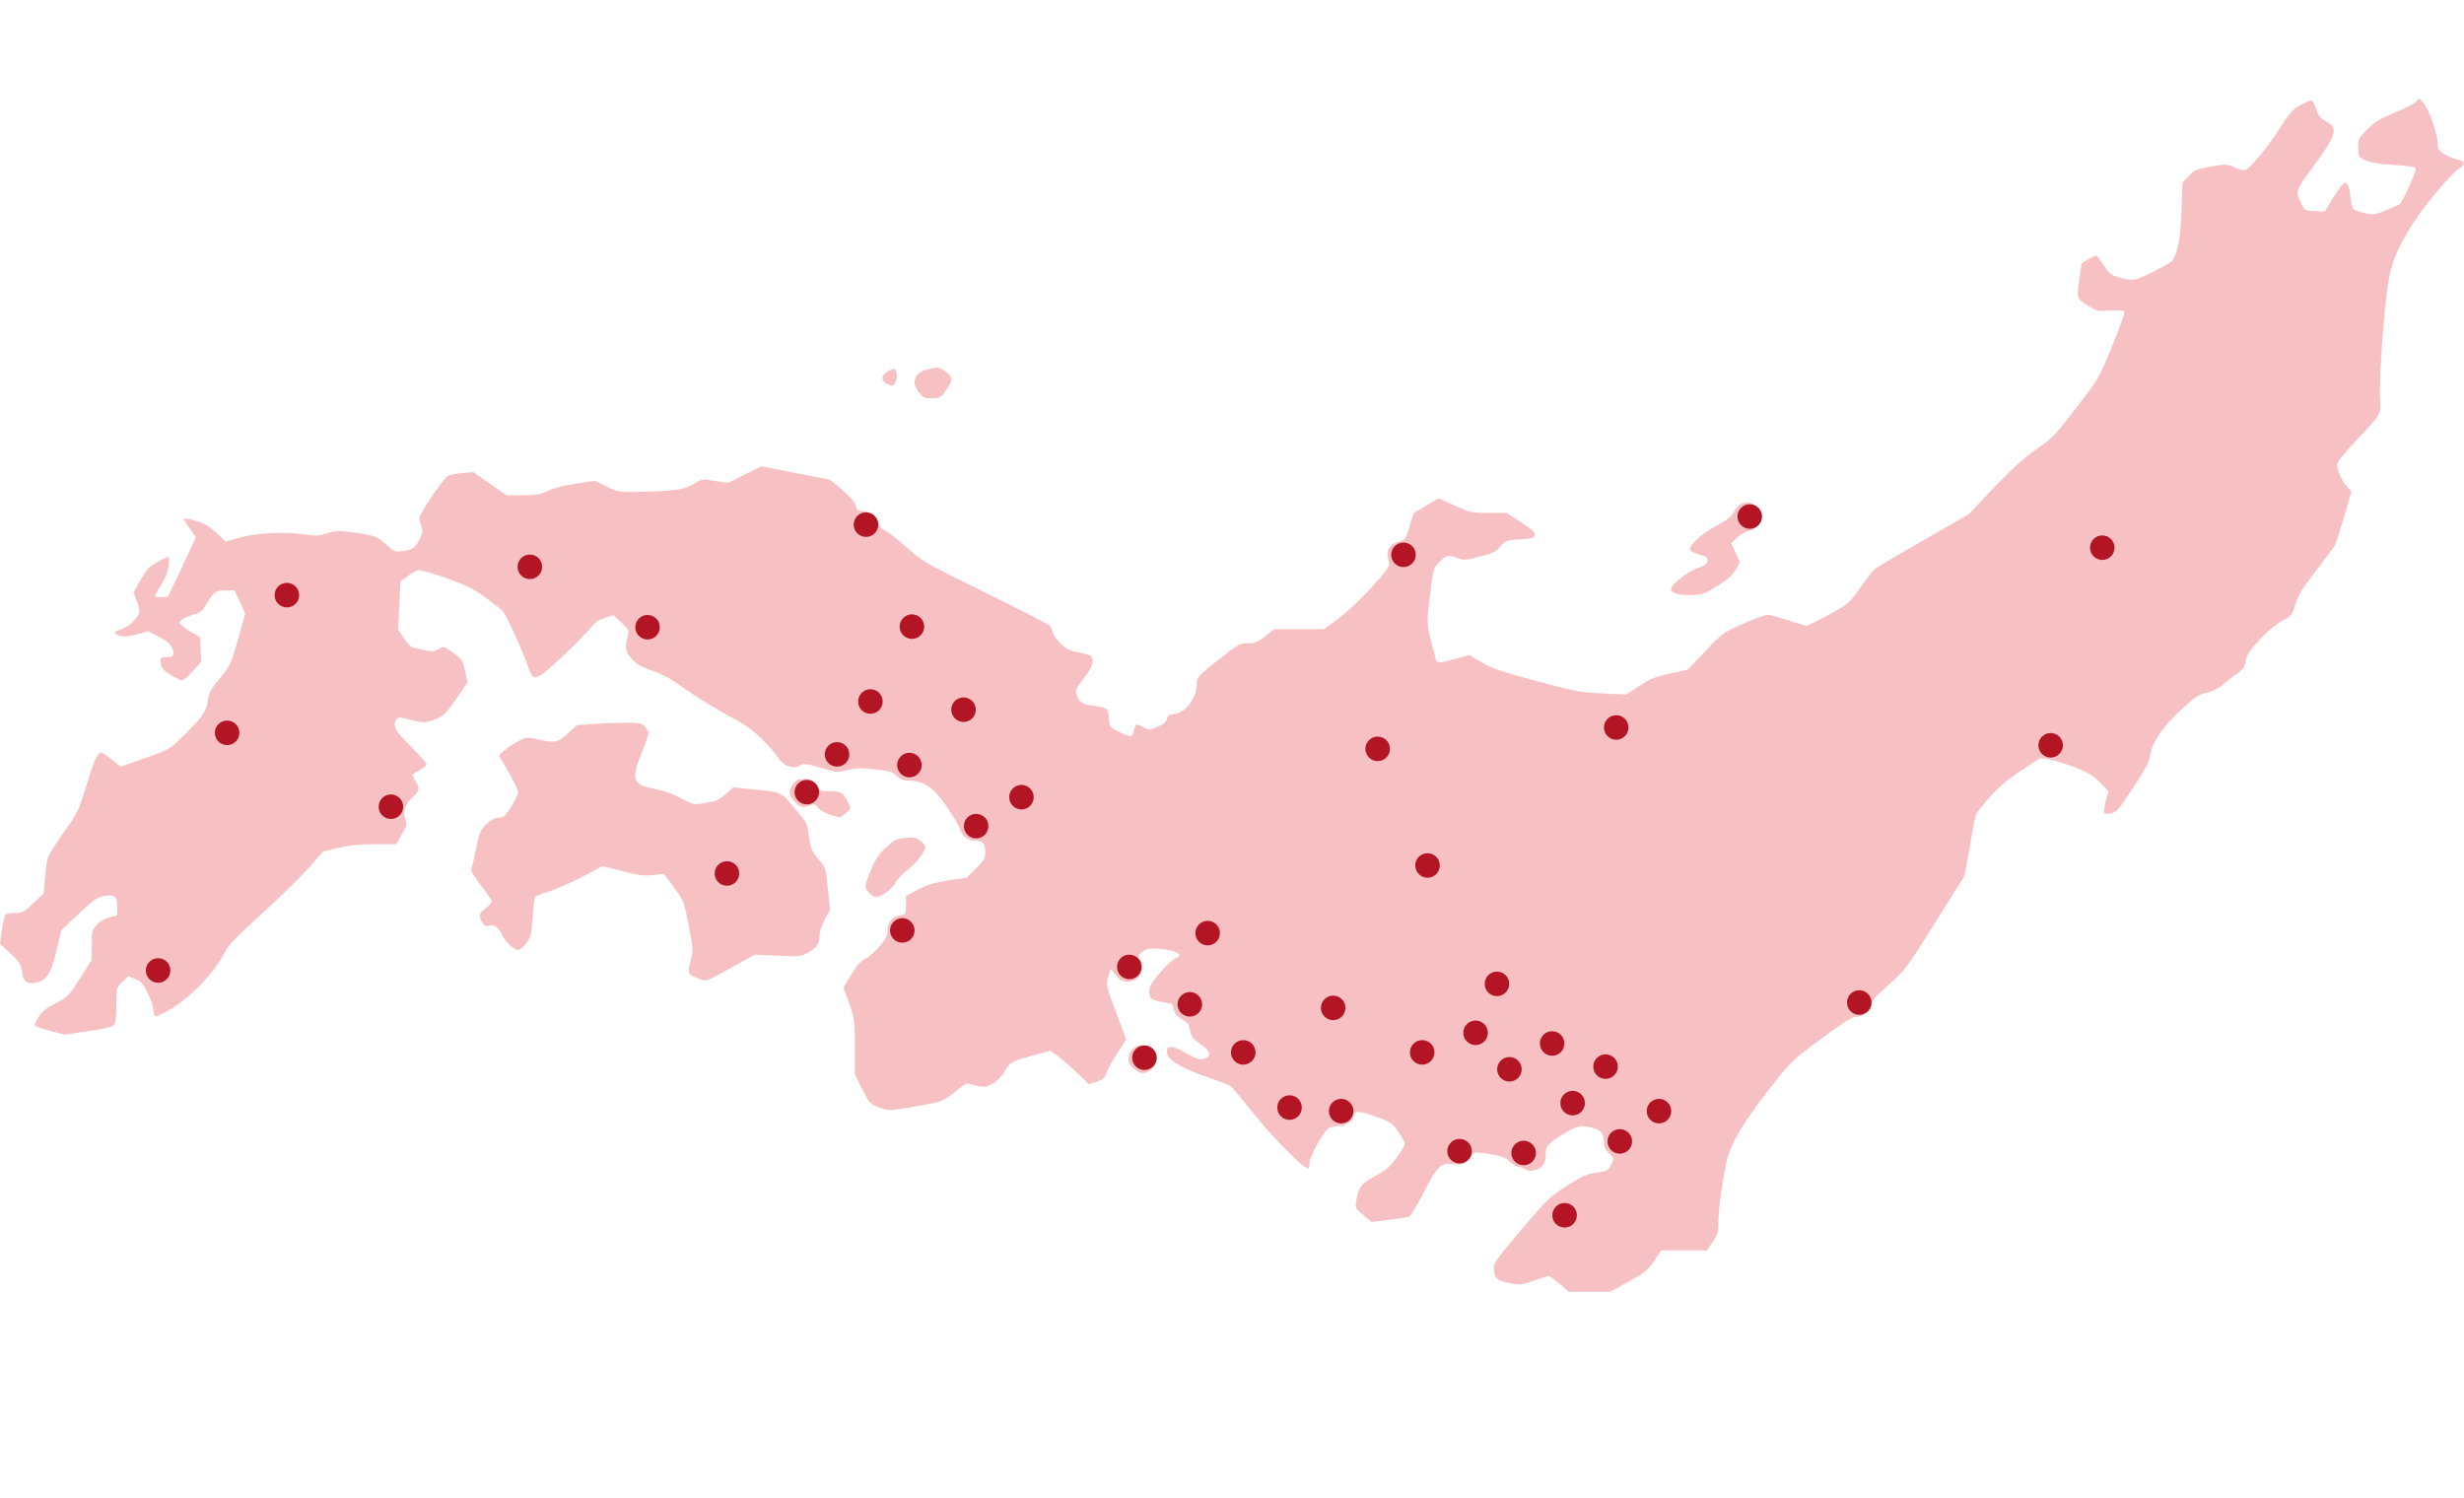 <?xml version="1.0" encoding="UTF-8" standalone="no"?>
<svg
   xmlns:dc="http://purl.org/dc/elements/1.1/"
   xmlns:cc="http://creativecommons.org/ns#"
   xmlns:rdf="http://www.w3.org/1999/02/22-rdf-syntax-ns#"
   xmlns:svg="http://www.w3.org/2000/svg"
   xmlns="http://www.w3.org/2000/svg"
   xmlns:xlink="http://www.w3.org/1999/xlink"
   version="1.1"
   id="svg2"
   viewBox="0 0 1398.035 850"
   height="100%"
   width="100%">
  <defs
     id="defs4" >
     <style type="text/css">
       .area {
         fill: #e20613;
         fill-opacity:0.25;
       }
       .mark {
         fill: #b41525;
         cursor: pointer;
       }
       .wrap-mark {
         display: none;
         fill: none;
         stroke: #9F8030;
         stroke-width: 2px;
       }
     </style>
  </defs>
  <g
     transform="translate(280.632,-166.814)"
     style="display:inline"
     id="layer2">
    <g
       id="g3371"
       style="display:inline"
       transform="translate(1.261,2.309)">
      <path
         id="path3375"
         d="m -281.857,589.505 0,-425 699,0 699,0 0,425 0,425 -699,0 -699,0 0,-425 z"
         style="fill:#fefefe; fill-opacity:0" />
      <path
         id="path3373"
         d="m 603.034,893.005 c -2.9,-2.475 -5.678,-4.5 -6.174,-4.5 -0.496,0 -4.292,1.203 -8.435,2.674 -7.103,2.522 -7.882,2.603 -13.657,1.428 -7.43,-1.512 -8.917,-2.819 -9.034,-7.941 -0.084,-3.69 0.932,-5.153 15.55,-22.376 14.801,-17.439 16.196,-18.781 26,-25.016 8.42,-5.354 11.408,-6.716 15.956,-7.275 6.669,-0.819 7.162,-1.092 9.217,-5.103 1.557,-3.039 1.526,-3.171 -1.36,-5.937 -2.206,-2.113 -2.952,-3.745 -2.952,-6.45 0,-4.802 -1.721,-6.921 -6.527,-8.035 -6.949,-1.611 -9.215,-1.119 -16.713,3.628 -8.612,5.453 -9.76,6.75 -9.76,11.029 0,5.402 -1.482,7.879 -5.441,9.095 -2.882,0.884 -4.207,0.823 -6.35,-0.295 -1.49,-0.777 -3.362,-1.416 -4.161,-1.419 -0.799,-0.003 -2.824,-1.306 -4.5,-2.895 -2.291,-2.172 -4.681,-3.164 -9.63,-4 -8.908,-1.504 -11.918,-1.425 -11.918,0.316 0,0.785 -1.234,2.398 -2.743,3.585 -2.319,1.824 -3.536,2.058 -7.878,1.516 -6.969,-0.871 -8.696,0.83 -16.883,16.627 -3.607,6.96 -7.186,12.896 -7.953,13.19 -0.767,0.294 -5.866,1.093 -11.331,1.775 l -9.936,1.24 -4.734,-3.879 c -4.515,-3.699 -4.705,-4.06 -4.111,-7.778 1.297,-8.11 2.9,-10.256 10.726,-14.357 5.976,-3.132 8.223,-5.035 12.091,-10.243 2.613,-3.519 4.751,-7.154 4.751,-8.079 0,-0.925 -1.688,-4.068 -3.75,-6.983 -3.543,-5.009 -4.269,-5.486 -13.18,-8.644 -9.394,-3.33 -12.07,-3.318 -12.07,0.052 0,2.6 -4.584,5.552 -8.623,5.552 -2.197,0 -4.729,0.562 -5.627,1.25 -3.247,2.486 -10.75,16.064 -10.75,19.454 0,1.813 -0.338,3.296 -0.75,3.296 -2.638,-3.7e-4 -18.516,-15.772 -29.298,-29.102 -6.848,-8.467 -13.183,-16.127 -14.078,-17.022 -0.894,-0.895 -6.744,-3.316 -13,-5.379 -13.284,-4.381 -22.597,-9.545 -23.467,-13.012 -1.384,-5.513 2.215,-5.858 10.293,-0.988 3.19,1.924 6.776,3.499 7.968,3.5 3.446,0.004 5.332,-1.067 5.332,-3.028 0,-1.671 -1.168,-2.831 -7.877,-7.824 -1.484,-1.105 -2.616,-3.239 -3.013,-5.684 -0.431,-2.652 -1.356,-4.274 -2.866,-5.027 -3.787,-1.888 -6.117,-4.525 -6.437,-7.284 -0.275,-2.373 -0.865,-2.729 -5.806,-3.5 -6.799,-1.062 -8,-1.999 -8,-6.247 0,-2.662 1.256,-4.812 6.101,-10.441 3.356,-3.899 7.181,-7.499 8.5,-8.001 5.32,-2.023 1.917,-4.434 -7.706,-5.459 -5.179,-0.552 -7.283,-0.353 -9.75,0.923 -3.115,1.611 -4.075,3.882 -2.145,5.075 0.55,0.34 1,2.313 1,4.385 0,4.928 -3.237,8.115 -8.242,8.115 -2.927,0 -4.172,-0.678 -6.561,-3.577 l -2.948,-3.577 -1.125,3.226 c -1.582,4.538 -1.42,6.656 0.988,12.928 1.162,3.025 3.618,9.633 5.458,14.685 l 3.346,9.185 -5.031,7.706 c -2.767,4.238 -5.561,9.296 -6.209,11.238 -0.967,2.9 -1.957,3.79 -5.532,4.977 l -4.354,1.445 -6.146,-5.975 c -3.38,-3.286 -8.301,-7.578 -10.934,-9.538 l -4.788,-3.563 -9.069,2.485 c -13.167,3.608 -13.541,3.814 -16.953,9.36 -2.016,3.277 -4.512,5.775 -7.078,7.084 -3.576,1.824 -4.493,1.903 -9.382,0.809 l -5.418,-1.213 -5.909,4.642 c -7.392,5.808 -7.72,5.926 -24.22,8.72 -13.594,2.302 -13.611,2.303 -19,0.377 -5.252,-1.876 -5.506,-2.147 -9.644,-10.299 l -4.25,-8.372 0.006,-15.628 c 0.005,-15.041 -0.115,-15.97 -3.203,-24.727 l -3.209,-9.099 4.25,-7.154 c 3.112,-5.239 5.273,-7.676 8.071,-9.103 2.101,-1.072 5.793,-4.304 8.203,-7.183 3.421,-4.086 4.396,-6.063 4.445,-9.011 0.076,-4.627 2.563,-7.595 7.075,-8.442 3.303,-0.62 3.363,-0.723 3.363,-5.809 l 0,-5.178 6.75,-3.609 c 5.234,-2.799 9.109,-3.976 17.25,-5.243 l 10.5,-1.633 5.25,-5.183 c 4.63,-4.571 5.25,-5.665 5.25,-9.268 0,-5.032 -1.349,-6.484 -6.026,-6.484 -3.968,0 -7.177,-2.637 -8.501,-6.984 -0.416,-1.366 -3.58,-6.706 -7.031,-11.867 -7.418,-11.093 -13.069,-15.149 -21.103,-15.149 -3.786,0 -5.298,-0.543 -7.57,-2.72 -2.465,-2.362 -4.119,-2.86 -12.555,-3.781 -7.935,-0.867 -10.76,-0.79 -15.419,0.42 -5.499,1.428 -6.045,1.383 -15.213,-1.266 -8.784,-2.537 -9.691,-2.628 -11.879,-1.194 -3.476,2.278 -9.517,0.04 -12.204,-4.52 -1.1,-1.867 -5.166,-6.555 -9.035,-10.417 -5.605,-5.594 -9.608,-8.389 -19.692,-13.749 -6.961,-3.7 -17.662,-10.31 -23.779,-14.689 -8.289,-5.934 -13.129,-8.631 -18.998,-10.585 -6.145,-2.046 -8.657,-3.488 -11.436,-6.564 -3.748,-4.149 -4.114,-5.933 -2.55,-12.435 0.938,-3.898 0.85,-4.108 -3.441,-8.227 l -4.403,-4.227 -4.833,1.426 c -3.272,0.966 -5.64,2.481 -7.333,4.692 -4.788,6.255 -25.728,26.126 -29.69,28.175 -3.789,1.959 -4.496,1.325 -7.187,-6.448 -2.774,-8.014 -12.027,-28.126 -13.885,-30.18 -0.89,-0.984 -5.47,-4.548 -10.178,-7.919 -7.029,-5.034 -11.042,-6.999 -22.439,-10.988 -7.633,-2.671 -14.675,-4.604 -15.649,-4.295 -0.973,0.309 -3.559,1.858 -5.746,3.442 l -3.976,2.88 -0.728,13.587 -0.728,13.587 3.212,5.006 c 1.767,2.753 4.175,5.224 5.353,5.49 10.844,2.452 11.496,2.489 14.402,0.821 2.815,-1.616 3.004,-1.579 7.371,1.426 5.993,4.123 6.457,4.81 7.854,11.621 l 1.204,5.869 -4.846,7.097 c -7.394,10.831 -8.986,12.385 -14.581,14.244 -4.931,1.638 -5.526,1.632 -12.546,-0.116 -6.347,-1.58 -7.496,-1.636 -8.278,-0.399 -2.383,3.766 -0.998,6.42 8.061,15.436 4.95,4.927 9,9.521 9,10.209 0,0.688 -1.8,2.169 -4,3.291 -2.2,1.122 -3.998,2.369 -3.996,2.77 0.002,0.401 0.907,2.212 2.012,4.023 2.28,3.74 1.883,5.064 -2.881,9.597 -3.606,3.431 -4.764,7.676 -3.155,11.56 1.032,2.492 0.8,3.469 -2.001,8.434 l -3.169,5.615 -12.031,0 c -8.604,0 -14.506,0.581 -20.723,2.041 l -8.692,2.041 -8.295,9.401 c -4.562,5.17 -16.61,16.965 -26.773,26.209 -16.56,15.064 -18.845,17.535 -22.015,23.809 -4.812,9.523 -18.891,23.909 -29.465,30.108 -4.266,2.501 -8.219,4.261 -8.786,3.91 -0.566,-0.35 -1.03,-1.951 -1.03,-3.559 0,-1.607 -1.44,-5.843 -3.201,-9.413 -2.689,-5.453 -3.832,-6.743 -7.149,-8.071 l -3.948,-1.58 -3.351,3.248 c -3.343,3.241 -3.351,3.269 -3.351,12.86 0,6.203 -0.451,10.23 -1.273,11.353 -0.948,1.296 -4.712,2.247 -14.75,3.726 l -13.477,1.986 -8,-2.128 c -4.4,-1.171 -8.318,-2.427 -8.707,-2.792 -0.389,-0.365 0.511,-2.607 2,-4.981 2.017,-3.217 4.364,-5.162 9.207,-7.633 7.622,-3.888 8.016,-4.297 15.37,-15.981 l 5.63,-8.946 0,-8.289 c 0,-7.74 0.193,-8.504 2.91,-11.546 1.852,-2.072 4.488,-3.641 7.25,-4.314 l 4.34,-1.057 0,-4.843 c 0,-5.932 -1.457,-7.111 -7.582,-6.134 -3.802,0.607 -5.794,2.007 -14.282,10.041 l -9.864,9.336 -2.779,11.721 c -3.151,13.294 -5.708,17.067 -12.285,18.135 -4.817,0.782 -6.447,-0.673 -7.274,-6.492 -0.574,-4.036 -1.463,-5.42 -6.567,-10.219 l -5.903,-5.551 1.105,-7.944 c 0.608,-4.369 1.628,-8.277 2.268,-8.684 0.639,-0.407 3.109,-0.747 5.487,-0.755 3.871,-0.014 4.933,-0.596 10.135,-5.558 l 5.811,-5.543 0.713,-8.555 c 0.392,-4.705 1.09,-9.871 1.551,-11.479 0.461,-1.608 4.556,-8.164 9.1,-14.569 7.784,-10.972 8.5,-12.43 12.391,-25.228 4.465,-14.686 6.822,-20.083 8.769,-20.083 0.683,0 3.421,1.8 6.083,4 2.662,2.2 4.942,4 5.066,4 0.124,0 6.442,-2.215 14.04,-4.923 13.649,-4.864 13.903,-5.01 21.24,-12.25 11.316,-11.166 13.345,-14.054 14.176,-20.179 0.619,-4.562 1.629,-6.451 6.894,-12.894 5.958,-7.292 6.307,-8.043 10.248,-22.04 l 4.08,-14.491 -2.998,-6.611 -2.998,-6.611 -4.813,0.015 c -6.047,0.019 -7.003,0.646 -10.767,7.058 -2.483,4.229 -3.811,5.433 -7.052,6.394 -5.546,1.644 -8.493,3.364 -8.493,4.956 0,0.744 2.587,2.886 5.75,4.76 l 5.75,3.407 0.28,6.955 0.28,6.955 -4.608,5.25 c -2.534,2.888 -5.365,5.25 -6.292,5.25 -0.926,0 -3.929,-1.465 -6.672,-3.257 -4.062,-2.652 -5.047,-3.859 -5.302,-6.5 -0.31,-3.21 0.169,-3.633 3.813,-3.362 3.355,0.249 4.24,-1.37 2.728,-4.99 -1.077,-2.579 -2.906,-4.165 -7.576,-6.574 l -6.156,-3.175 -6.248,1.764 c -4.44,1.254 -7.188,1.514 -9.498,0.9 -4.368,-1.161 -4.093,-2.474 0.827,-3.948 4.471,-1.339 9.923,-7.001 9.923,-10.303 0,-1.094 -0.727,-3.892 -1.616,-6.219 l -1.616,-4.231 3.539,-6.329 c 1.947,-3.481 4.361,-7.052 5.366,-7.936 1.868,-1.644 9.71,-5.841 10.915,-5.841 0.368,0 0.363,2.362 -0.01,5.25 -0.451,3.488 -1.837,7.007 -4.129,10.485 -1.898,2.879 -3.45,5.719 -3.45,6.31 0,0.628 1.522,0.947 3.66,0.765 l 3.66,-0.31 7.812,-16.5 c 4.297,-9.075 7.825,-16.773 7.84,-17.106 0.016,-0.333 -1.591,-2.727 -3.57,-5.319 -1.979,-2.592 -3.332,-4.979 -3.006,-5.304 0.325,-0.325 3.407,0.252 6.848,1.283 4.714,1.412 7.557,3.096 11.531,6.829 l 5.275,4.954 7.225,-2.13 c 9.275,-2.734 26.238,-3.691 36.785,-2.077 6.921,1.059 8.582,0.992 13.7,-0.558 5.48,-1.659 6.468,-1.668 16.731,-0.143 10.982,1.631 11.626,1.912 18.205,7.933 2.89,2.644 3.646,2.863 7.899,2.28 5.569,-0.763 6.897,-1.725 9.545,-6.915 1.636,-3.206 1.802,-4.456 0.927,-6.966 -0.587,-1.682 -1.066,-3.931 -1.066,-4.996 0,-2.361 13.692,-22.529 16.209,-23.876 0.991,-0.53 4.612,-1.204 8.046,-1.498 l 6.244,-0.534 9.424,6.572 9.424,6.572 9.076,-0.01 c 7.6,-0.008 9.961,-0.422 14.516,-2.542 3.303,-1.537 9.624,-3.142 16.091,-4.085 l 10.651,-1.553 6.348,3.204 c 5.894,2.975 7.031,3.197 15.909,3.099 21.058,-0.232 28.123,-1.17 33.437,-4.44 4.901,-3.015 4.908,-3.017 12.156,-1.799 l 7.253,1.219 9.596,-4.767 9.596,-4.767 19.511,3.848 19.511,3.848 6.751,5.648 c 4.441,3.715 7.078,6.751 7.708,8.872 0.816,2.75 1.422,3.224 4.115,3.224 3.974,0 8.086,3.166 8.895,6.848 0.419,1.907 1.718,3.347 4.003,4.436 1.861,0.887 7.379,5.2 12.263,9.585 8.619,7.736 9.926,8.485 44.324,25.367 19.494,9.567 35.944,18.041 36.555,18.83 0.612,0.789 1.38,2.562 1.708,3.94 0.328,1.378 2.319,4.188 4.424,6.244 3.041,2.97 5.056,3.965 9.792,4.837 3.28,0.604 6.526,1.561 7.213,2.128 2.327,1.917 1.269,5.912 -3.073,11.611 -5.863,7.695 -5.796,7.532 -4.559,11.08 1.332,3.822 2.806,4.655 9.883,5.591 6.799,0.899 8,1.828 8,6.191 0,1.894 0.432,4.251 0.96,5.237 1.075,2.009 10.605,6.462 11.993,5.604 0.491,-0.304 1.189,-1.897 1.55,-3.541 0.762,-3.468 1.284,-3.592 5.332,-1.269 2.862,1.643 3.212,1.631 7.79,-0.266 3.465,-1.436 4.954,-2.675 5.373,-4.47 0.459,-1.964 1.305,-2.55 4.041,-2.803 6.598,-0.609 12.961,-8.993 12.961,-17.077 0,-3.867 0.287,-4.188 12.064,-13.532 11.494,-9.118 12.294,-9.571 16.91,-9.571 4.143,0 5.579,-0.58 9.906,-4 l 5.06,-4 14.164,0 14.164,0 8.615,-6.43 c 9.745,-7.274 28.808,-27.764 28.284,-30.402 -1.305,-6.569 -1.238,-7.86 0.521,-10.033 1.022,-1.262 3.392,-2.609 5.266,-2.992 3.233,-0.661 3.526,-1.087 5.72,-8.302 l 2.313,-7.605 7.068,-4.27 7.068,-4.27 9.188,4.159 c 8.835,3.999 9.575,4.159 19.277,4.152 l 10.089,-0.007 8.185,5.25 c 6.269,4.021 8.121,5.718 7.911,7.25 -0.242,1.763 -1.23,2.059 -8.339,2.5 -7.771,0.482 -8.181,0.633 -11.257,4.14 -2.742,3.127 -4.424,3.944 -11.94,5.801 -8.216,2.03 -8.98,2.065 -12.567,0.566 -4.619,-1.93 -6.349,-1.473 -10.417,2.75 -2.997,3.111 -3.2,3.872 -4.999,18.743 -2.037,16.831 -2.188,15.025 2.869,34.354 1.146,4.382 1.171,4.384 12.934,1.139 l 6.559,-1.809 6.941,4.114 c 5.691,3.373 11.265,5.278 30.941,10.575 22.147,5.962 25.047,6.509 37.553,7.088 l 13.553,0.628 7.523,-4.911 c 6.266,-4.091 9.18,-5.268 17.447,-7.05 l 9.924,-2.139 10,-10.493 c 9.778,-10.26 10.255,-10.606 21.5,-15.602 6.325,-2.81 12.625,-5.083 14,-5.051 1.375,0.032 6.522,1.43 11.438,3.107 4.916,1.677 9.607,3.049 10.424,3.049 0.818,0 6.586,-2.803 12.818,-6.228 11.12,-6.112 11.451,-6.397 17.738,-15.265 3.523,-4.97 7.233,-9.745 8.244,-10.609 1.011,-0.865 13.416,-8.208 27.566,-16.318 l 25.728,-14.746 14.207,-14.972 c 9.696,-10.218 17.085,-16.984 23.272,-21.31 10.805,-7.556 10.392,-7.125 24.924,-25.966 11.302,-14.654 11.635,-15.236 19.057,-33.369 4.155,-10.151 7.275,-18.907 6.934,-19.459 -0.369,-0.597 -3.617,-0.811 -8.023,-0.528 -6.87,0.441 -7.741,0.264 -12.115,-2.463 -7.05,-4.395 -7.081,-4.477 -5.575,-14.491 0.726,-4.827 1.329,-9.104 1.341,-9.506 0.02,-0.685 7.295,-4.77 8.494,-4.77 0.304,0 2.122,2.454 4.041,5.453 2.744,4.29 4.288,5.678 7.238,6.509 9.424,2.653 10.294,2.536 20.992,-2.833 5.556,-2.788 10.471,-5.645 10.923,-6.349 3.006,-4.686 4.52,-13.138 5.048,-28.177 l 0.558,-15.898 3.366,-3.726 c 3.066,-3.394 4.168,-3.872 12.377,-5.374 8.831,-1.616 9.11,-1.606 13.924,0.465 3.063,1.318 5.45,1.797 6.341,1.272 3.446,-2.029 12.956,-13.683 19.048,-23.341 5.559,-8.814 7.413,-10.942 11.545,-13.25 2.707,-1.512 5.564,-2.75 6.348,-2.75 0.835,0 2.018,1.97 2.853,4.747 1.182,3.935 2.153,5.145 5.676,7.075 7.112,3.895 5.995,7.71 -7.662,26.168 -9.907,13.39 -9.867,13.256 -6.285,20.882 1.635,3.483 1.932,3.639 7.445,3.927 l 5.741,0.3 2.756,-4.665 c 1.516,-2.566 4.02,-6.446 5.565,-8.623 3.662,-5.159 5.306,-3.913 6.231,4.722 0.378,3.525 1.198,6.814 1.823,7.307 0.625,0.494 3.426,1.434 6.224,2.089 4.704,1.102 5.609,0.987 12,-1.526 3.802,-1.495 7.41,-3.098 8.017,-3.563 0.608,-0.465 3.052,-5.154 5.432,-10.422 3.33,-7.37 4.029,-9.761 3.033,-10.377 -0.712,-0.44 -6.306,-1.117 -12.432,-1.505 -7.327,-0.464 -12.591,-1.341 -15.387,-2.565 -4.237,-1.854 -4.25,-1.876 -4.25,-7.2 0,-5.118 0.219,-5.557 5.25,-10.523 4.18,-4.126 7.278,-6.008 15.201,-9.23 5.473,-2.226 10.926,-4.964 12.118,-6.084 l 2.167,-2.036 2.538,3.016 c 3.054,3.629 7.725,17.129 7.725,22.324 0,3.211 0.523,4.074 3.75,6.179 2.062,1.346 5.438,2.752 7.5,3.125 4.322,0.782 4.802,2.537 1.318,4.819 -5.61,3.676 -21.316,22.654 -28.295,34.191 -10.867,17.964 -12.588,24.694 -15.329,59.946 -1.257,16.166 -1.941,31.428 -1.619,36.111 0.667,9.705 1.229,8.693 -13.523,24.365 -5.941,6.312 -10.8,12.162 -10.797,13 0.013,3.67 2.337,9.344 5.128,12.523 l 3.024,3.444 -4.183,14.278 c -2.301,7.853 -4.611,15.083 -5.135,16.067 -0.524,0.984 -5.377,7.509 -10.786,14.5 -7.912,10.228 -10.215,13.981 -11.787,19.211 -1.892,6.295 -2.132,6.592 -7.623,9.422 -6.585,3.394 -19.149,16.578 -20.179,21.174 -0.358,1.597 -0.842,3.621 -1.075,4.497 -0.234,0.876 -2.554,3.084 -5.157,4.906 -2.603,1.822 -6.082,4.539 -7.732,6.037 -1.73,1.571 -5.268,3.252 -8.356,3.969 -4.532,1.053 -6.73,2.494 -14.294,9.37 -10.304,9.366 -16.635,18.501 -17.761,25.626 -0.762,4.818 -2.502,7.989 -13.261,24.162 -4.658,7.002 -6.364,8.795 -8.895,9.351 -1.722,0.378 -3.51,0.305 -3.973,-0.163 -0.463,-0.468 -0.115,-3.456 0.774,-6.639 l 1.616,-5.788 -4.895,-4.97 c -3.901,-3.961 -6.741,-5.685 -13.987,-8.493 -5.001,-1.938 -11.539,-3.925 -14.53,-4.416 l -5.438,-0.893 -10.707,7.032 c -7.733,5.079 -12.684,9.261 -17.826,15.059 -3.916,4.415 -7.478,8.979 -7.915,10.142 -0.438,1.163 -1.997,9.276 -3.465,18.028 -1.468,8.752 -2.942,16.402 -3.275,17 -0.333,0.598 -7.968,12.788 -16.967,27.088 -15.874,25.226 -16.643,26.248 -25.853,34.33 -6.423,5.637 -9.502,9.032 -9.524,10.5 -0.059,4.047 -4.498,7.67 -9.398,7.67 -1.712,0 -8.115,4.12 -19.316,12.431 -16.634,12.341 -16.847,12.548 -29.673,28.854 -8.126,10.332 -14.855,20.094 -18.139,26.319 -4.81,9.116 -5.427,11.089 -7.832,25.021 -1.436,8.319 -2.611,18.505 -2.611,22.637 0,6.822 -0.3,7.96 -3.263,12.376 l -3.263,4.863 -12.944,0 -12.944,0 -4.09,6 c -3.627,5.321 -5.274,6.65 -14.543,11.741 l -10.453,5.741 -11.668,0.009 -11.668,0.009 -5.272,-4.5 z M 360.949,770.465 c -2.544,-2.544 -2.939,-3.564 -2.42,-6.25 0.799,-4.138 3.952,-6.71 8.225,-6.71 7.371,0 10.394,8.698 4.779,13.75 -3.457,3.11 -6.943,2.85 -10.583,-0.79 z M 114.645,719.844 c -6.25,-2.198 -6.59,-2.919 -4.714,-10.019 1.573,-5.956 1.547,-6.629 -0.72,-18.5 -2.939,-15.388 -3.07,-15.729 -9.271,-24.093 l -5.105,-6.887 -6.024,0.699 c -4.915,0.57 -8.125,0.171 -17.435,-2.17 l -11.412,-2.869 -11.66,6.119 c -6.413,3.365 -14.9,7.084 -18.86,8.263 -3.96,1.18 -7.463,2.572 -7.785,3.093 -0.322,0.522 -0.94,5.839 -1.371,11.815 -0.717,9.921 -1.04,11.186 -3.715,14.538 -1.611,2.019 -3.535,3.671 -4.275,3.671 -2.69,6e-5 -7.451,-4.417 -9.324,-8.65 -1.842,-4.165 -5.295,-6.418 -7.627,-4.977 -1.424,0.88 -4.03,-1.606 -4.73,-4.512 -0.532,-2.209 -0.053,-3.082 2.945,-5.369 1.969,-1.502 3.58,-3.261 3.58,-3.908 0,-0.648 -2.718,-4.723 -6.04,-9.055 -3.322,-4.333 -5.854,-8.363 -5.626,-8.956 0.228,-0.593 1.45,-5.934 2.716,-11.869 2.132,-9.99 2.586,-11.047 6.129,-14.248 2.586,-2.336 4.807,-3.457 6.849,-3.457 2.618,0 3.553,-0.836 6.988,-6.25 2.181,-3.438 3.955,-7.15 3.943,-8.25 -0.012,-1.1 -2.474,-6.275 -5.472,-11.5 l -5.451,-9.5 3.045,-2.625 c 1.675,-1.444 5.155,-3.774 7.734,-5.178 4.583,-2.494 4.838,-2.521 11.187,-1.16 10.184,2.183 11.198,1.987 17.062,-3.287 l 5.281,-4.75 9.077,-0.656 c 4.992,-0.361 13.161,-0.698 18.153,-0.75 8.258,-0.086 9.272,0.115 11.25,2.221 1.196,1.273 2.176,2.96 2.177,3.75 0.002,0.79 -1.863,5.984 -4.144,11.542 -5.973,14.555 -4.799,17.701 7.471,20.017 4.83,0.912 10.494,2.913 15.074,5.325 7.845,4.132 7.088,4.074 19.372,1.48 1.251,-0.264 4.07,-2.102 6.263,-4.083 l 3.988,-3.603 11.237,1.173 c 16.533,1.726 15.616,1.33 22.834,9.865 8.235,9.736 7.692,8.682 8.917,17.319 0.913,6.436 1.557,7.947 5.258,12.337 4.21,4.993 4.221,5.027 5.431,17.025 l 1.213,12.022 -2.958,5.242 c -1.751,3.103 -2.958,6.703 -2.958,8.823 0,4.897 -1.314,6.964 -6.268,9.861 -4.09,2.391 -4.671,2.454 -17.376,1.885 l -13.144,-0.589 -10.856,6.02 c -17.364,9.629 -16.26,9.226 -20.853,7.611 z m 96.672,-48.653 c -2.819,-3.001 -2.767,-3.739 0.907,-12.873 2.393,-5.949 4.281,-8.811 8.349,-12.658 4.611,-4.361 5.943,-5.057 10.857,-5.671 4.826,-0.603 6.023,-0.399 8.657,1.477 1.681,1.197 3.049,2.708 3.04,3.358 -0.041,2.932 -4.981,9.461 -10.106,13.356 -3.085,2.345 -6.181,5.644 -6.88,7.333 -1.259,3.039 -8.176,7.993 -11.161,7.993 -0.818,0 -2.466,-1.042 -3.662,-2.314 z m -22.548,-44.557 c -2.681,-0.944 -5.681,-2.713 -6.666,-3.93 -1.509,-1.864 -2.21,-2.054 -4.441,-1.206 -4.074,1.549 -5.434,1.246 -8.596,-1.916 -3.45,-3.45 -3.723,-6.791 -0.851,-10.442 1.501,-1.908 2.995,-2.635 5.418,-2.635 4.736,0 6.373,0.836 8.072,4.121 1.381,2.671 1.908,2.879 7.308,2.879 6.288,0 7.509,0.777 10.495,6.673 1.585,3.131 1.566,3.207 -1.456,5.75 -3.533,2.972 -2.968,2.93 -9.283,0.705 z M 669.393,501.438 c -2.063,-0.628 -3.232,-1.619 -3.201,-2.711 0.071,-2.526 10.068,-10.276 15.638,-12.124 3.571,-1.185 4.894,-2.162 5.125,-3.788 0.259,-1.82 -0.419,-2.398 -4,-3.414 -2.372,-0.672 -4.881,-1.734 -5.578,-2.36 -2.202,-1.979 4.819,-8.857 14.338,-14.045 6.476,-3.53 8.922,-5.457 10.123,-7.975 2.632,-5.52 8.13,-7.014 12.671,-3.442 5.421,4.264 2.572,12.742 -4.865,14.48 -1.65,0.386 -4.417,2.038 -6.149,3.673 l -3.149,2.972 2.474,5.403 2.474,5.403 -2.324,4.211 c -1.731,3.136 -4.366,5.482 -10.324,9.193 -6.968,4.34 -8.774,5.017 -14,5.249 -3.3,0.147 -7.463,-0.179 -9.25,-0.723 z M 239.732,387.428 c -5.105,-6.066 -2.823,-11.645 5.548,-13.562 5.118,-1.172 5.535,-1.111 9.113,1.341 4.458,3.055 4.62,4.538 1.076,9.816 -3.429,5.107 -3.991,5.448 -8.987,5.467 -3.429,0.013 -4.617,-0.526 -6.75,-3.061 z m -18.252,-5.105 c -3.617,-1.75 -3.621,-4.674 -0.009,-6.876 1.745,-1.064 3.623,-1.789 4.173,-1.611 1.466,0.474 1.796,5.248 0.526,7.619 -1.225,2.289 -1.606,2.36 -4.69,0.868 z"
         class="area" />
    </g>
    <g id="45" class="city">
        <title>City</title>
        <circle
           r="10"
           cy="504.505"
           cx="-117.857"
           class="wrap-mark"/>
        <circle
           r="6.964"
           cy="504.505"
           cx="-117.857"
           id="path3401"
           class="mark" />
    </g>
    <g class="city">
        <title>City</title>
        <circle
           r="10"
           cy="582.641"
           cx="-151.775"
           class="wrap-mark"/>
        <circle
           r="6.964"
           cy="582.641"
           cx="-151.775"
           id="path3401-0"
           class="mark" />
    </g>
    <g class="city">
        <title>City</title>
        <circle
           r="10"
           cy="624.563"
           cx="-58.841"
           class="wrap-mark"/>
        <circle
           r="6.964"
           cy="624.563"
           cx="-58.841"
           id="path3401-0-0"
           class="mark" />
    </g>
    <g class="city">
        <title>City</title>
        <circle
           r="10"
           cy="717.497"
           cx="-190.919"
           class="wrap-mark"/>
        <circle
           r="6.964"
           cy="717.497"
           cx="-190.919"
           id="path3401-0-0-9"
           class="mark" />
    </g>
    <g class="city">
        <title>City</title>
        <circle
           r="10"
           cy="488.434"
           cx="20"
           class="wrap-mark"/>
        <circle
           r="6.964"
           cy="488.434"
           cx="20"
           id="path3401-4"
           class="mark" />
    </g>
    <g class="city">
        <title>City</title>
        <circle
           r="10"
           cy="522.719"
           cx="86.786"
           class="wrap-mark"/>
        <circle
           r="6.964"
           cy="522.719"
           cx="86.786"
           id="path3401-4-7"
           class="mark" />
    </g>
    <g class="city">
        <title>City</title>
        <circle
           r="10"
           cy="464.505"
           cx="210.714"
           class="wrap-mark"/>
        <circle
           r="6.964"
           cy="464.505"
           cx="210.714"
           id="path3401-4-1"
           class="mark" />
    </g>
    <g class="city">
        <title>City</title>
        <circle
           r="10"
           cy="522.362"
           cx="236.786"
           class="wrap-mark"/>
        <circle
           r="6.964"
           cy="522.362"
           cx="236.786"
           id="path3401-4-3"
           class="mark" />
    </g>
    <g class="city">
        <title>City</title>
        <circle
           r="10"
           cy="564.862"
           cx="213.214"
           class="wrap-mark"/>
        <circle
           r="6.964"
           cy="564.862"
           cx="213.214"
           id="path3401-4-9"
           class="mark" />
    </g>
    <g class="city">
        <title>City</title>
        <circle
           r="10"
           cy="569.505"
           cx="266.071"
           class="wrap-mark"/>
        <circle
           r="6.964"
           cy="569.505"
           cx="266.071"
           id="path3401-4-14"
           class="mark" />
    </g>
    <g class="city">
        <title>City</title>
        <circle
           r="10"
           cy="600.934"
           cx="235.357"
           class="wrap-mark"/>
        <circle
           r="6.964"
           cy="600.934"
           cx="235.357"
           id="path3401-4-4"
           class="mark" />
    </g>
    <g class="city">
        <title>City</title>
        <circle
           r="10"
           cy="594.862"
           cx="194.286"
           class="wrap-mark"/>
        <circle
           r="6.964"
           cy="594.862"
           cx="194.286"
           id="path3401-4-0"
           class="mark" />
    </g>
    <g class="city">
        <title>City</title>
        <circle
           r="10"
           cy="616.291"
           cx="177.143"
           class="wrap-mark"/>
        <circle
           r="6.964"
           cy="616.291"
           cx="177.143"
           id="path3401-4-2"
           class="mark" />
    </g>
    <g class="city">
        <title>City</title>
        <circle
           r="10"
           cy="619.148"
           cx="298.929"
           class="wrap-mark"/>
        <circle
           r="6.964"
           cy="619.148"
           cx="298.929"
           id="path3401-4-40"
           class="mark" />
    </g>
    <g class="city">
        <title>City</title>
        <circle
           r="10"
           cy="635.576"
           cx="273.214"
           class="wrap-mark"/>
        <circle
           r="6.964"
           cy="635.576"
           cx="273.214"
           id="path3401-4-34"
           class="mark" />
    </g>
    <g class="city">
        <title>City</title>
        <circle
           r="10"
           cy="662.443"
           cx="131.825"
           class="wrap-mark"/>
        <circle
           r="6.964"
           cy="662.443"
           cx="131.825"
           id="path3401-4-34-4"
           class="mark" />
    </g>
    <g class="city">
        <title>City</title>
        <circle
           r="10"
           cy="694.768"
           cx="231.325"
           class="wrap-mark"/>
        <circle
           r="6.964"
           cy="694.768"
           cx="231.325"
           id="path3401-4-34-8"
           class="mark" />
    </g>
    <g class="city">
        <title>City</title>
        <circle
           r="10"
           cy="696.283"
           cx="404.566"
           class="wrap-mark"/>
        <circle
           r="6.964"
           cy="696.283"
           cx="404.566"
           id="path3401-4-34-40"
           class="mark" />
    </g>
    <g class="city">
        <title>City</title>
        <circle
           r="10"
           cy="715.476"
           cx="360.119"
           class="wrap-mark"/>
        <circle
           r="6.964"
           cy="715.476"
           cx="360.119"
           id="path3401-4-34-44"
           class="mark" />
    </g>
    <g class="city">
        <title>City</title>
        <circle
           r="10"
           cy="736.69"
           cx="394.465"
           class="wrap-mark"/>
        <circle
           r="6.964"
           cy="736.69"
           cx="394.465"
           id="path3401-4-34-9"
           class="mark" />
    </g>
    <g class="city">
        <title>City</title>
        <circle
           r="10"
           cy="481.626"
           cx="515.683"
           class="wrap-mark"/>
        <circle
           r="6.964"
           cy="481.626"
           cx="515.683"
           id="path3401-4-34-0"
           class="mark" />
    </g>
    <g class="city">
        <title>City</title>
        <circle
           r="10"
           cy="591.733"
           cx="501.036"
           class="wrap-mark"/>
        <circle
           r="6.964"
           cy="591.733"
           cx="501.036"
           id="path3401-4-34-1"
           class="mark" />
    </g>
    <g class="city">
        <title>City</title>
        <circle
           r="10"
           cy="579.611"
           cx="636.396"
           class="wrap-mark"/>
        <circle
           r="6.964"
           cy="579.611"
           cx="636.396"
           id="path3401-4-34-2"
           class="mark" />
    </g>
    <g class="city">
        <title>City</title>
        <circle
           r="10"
           cy="459.908"
           cx="712.158"
           class="wrap-mark"/>
        <circle
           r="6.964"
           cy="459.908"
           cx="712.158"
           id="path3401-4-34-26"
           class="mark" />
    </g>
    <g class="city">
        <title>City</title>
        <circle
           r="10"
           cy="657.898"
           cx="529.32"
           class="wrap-mark"/>
        <circle
           r="6.964"
           cy="657.898"
           cx="529.32"
           id="path3401-4-34-46"
           class="mark" />
    </g>
    <g class="city">
        <title>City</title>
        <circle
           r="10"
           cy="738.71"
           cx="475.782"
           class="wrap-mark"/>
        <circle
           r="6.964"
           cy="738.71"
           cx="475.782"
           id="path3401-4-34-3"
           class="mark" />
    </g>
    <g class="city">
        <title>City</title>
        <circle
           r="10"
           cy="795.278"
           cx="451.033"
           class="wrap-mark"/>
        <circle
           r="6.964"
           cy="795.278"
           cx="451.033"
           id="path3401-4-34-47"
           class="mark" />
    </g>
    <g class="city">
        <title>City</title>
        <circle
           r="10"
           cy="763.964"
           cx="424.769"
           class="wrap-mark"/>
        <circle
           r="6.964"
           cy="763.964"
           cx="424.769"
           id="path3401-4-34-7"
           class="mark" />
    </g>
    <g class="city">
        <title>City</title>
        <circle
           r="10"
           cy="766.994"
           cx="368.706"
           class="wrap-mark"/>
        <circle
           r="6.964"
           cy="766.994"
           cx="368.706"
           id="path3401-4-34-94"
           class="mark" />
    </g>
    <g class="city">
        <title>City</title>
        <circle
           r="10"
           cy="797.299"
           cx="480.328"
           class="wrap-mark"/>
        <circle
           r="6.964"
           cy="797.299"
           cx="480.328"
           id="path3401-4-34-6"
           class="mark" />
    </g>
    <g class="city">
        <title>City</title>
        <circle
           r="10"
           cy="763.964"
           cx="526.289"
           class="wrap-mark"/>
        <circle
           r="6.964"
           cy="763.964"
           cx="526.289"
           id="path3401-4-34-73"
           class="mark" />
    </g>
    <g class="city">
        <title>City</title>
        <circle
           r="10"
           cy="752.852"
           cx="556.594"
           class="wrap-mark"/>
        <circle
           r="6.964"
           cy="752.852"
           cx="556.594"
           id="path3401-4-34-5"
           class="mark" />
    </g>
    <g class="city">
        <title>City</title>
        <circle
           r="10"
           cy="725.073"
           cx="568.716"
           class="wrap-mark"/>
        <circle
           r="6.964"
           cy="725.073"
           cx="568.716"
           id="path3401-4-34-62"
           class="mark" />
    </g>
    <g class="city">
        <title>City</title>
        <circle
           r="10"
           cy="758.913"
           cx="600.031"
           class="wrap-mark"/>
        <circle
           r="6.964"
           cy="758.913"
           cx="600.031"
           id="path3401-4-34-78"
           class="mark" />
    </g>
    <g class="city">
        <title>City</title>
        <circle
           r="10"
           cy="773.56"
           cx="575.787"
           class="wrap-mark"/>
        <circle
           r="6.964"
           cy="773.56"
           cx="575.787"
           id="path3401-4-34-01"
           class="mark" />
    </g>
    <g class="city">
        <title>City</title>
        <circle
           r="10"
           cy="820.027"
           cx="547.503"
           class="wrap-mark"/>
        <circle
           r="6.964"
           cy="820.027"
           cx="547.503"
           id="path3401-4-34-38"
           class="mark" />
    </g>
    <g class="city">
        <title>City</title>
        <circle
           r="10"
           cy="821.037"
           cx="583.868"
           class="wrap-mark"/>
        <circle
           r="6.964"
           cy="821.037"
           cx="583.868"
           id="path3401-4-34-66"
           class="mark" />
    </g>
    <g class="city">
        <title>City</title>
        <circle
           r="10"
           cy="792.753"
           cx="611.647"
           class="wrap-mark"/>
        <circle
           r="6.964"
           cy="792.753"
           cx="611.647"
           id="path3401-4-34-76"
           class="mark" />
    </g>
    <g class="city">
        <title>City</title>
        <circle
           r="10"
           cy="772.045"
           cx="630.335"
           class="wrap-mark"/>
        <circle
           r="6.964"
           cy="772.045"
           cx="630.335"
           id="path3401-4-34-25"
           class="mark" />
    </g>
    <g class="city">
        <title>City</title>
        <circle
           r="10"
           cy="797.299"
           cx="660.64"
           class="wrap-mark"/>
        <circle
           r="6.964"
           cy="797.299"
           cx="660.64"
           id="path3401-4-34-67"
           class="mark" />
    </g>
    <g class="city">
        <title>City</title>
        <circle
           r="10"
           cy="814.471"
           cx="638.416"
           class="wrap-mark"/>
        <circle
           r="6.964"
           cy="814.471"
           cx="638.416"
           id="path3401-4-34-71"
           class="mark" />
    </g>
    <g class="city">
        <title>City</title>
        <circle
           r="10"
           cy="856.393"
           cx="607.102"
           class="wrap-mark"/>
        <circle
           r="6.964"
           cy="856.393"
           cx="607.102"
           id="path3401-4-34-671"
           class="mark" />
    </g>
    <g class="city">
        <title>City</title>
        <circle
           r="10"
           cy="735.679"
           cx="774.282"
           class="wrap-mark"/>
        <circle
           r="6.964"
           cy="735.679"
           cx="774.282"
           id="path3401-4-34-381"
           class="mark" />
    </g>
    <g class="city">
        <title>City</title>
        <circle
           r="10"
           cy="589.712"
           cx="882.873"
           class="wrap-mark"/>
        <circle
           r="6.964"
           cy="589.712"
           cx="882.873"
           id="path3401-4-34-86"
           class="mark" />
    </g>
    <g class="city">
        <title>City</title>
        <circle
           r="10"
           cy="477.585"
           cx="912.168"
           class="wrap-mark"/>
        <circle
           r="6.964"
           cy="477.585"
           cx="912.168"
           id="path3401-4-34-31"
           class="mark" />
    </g>
  </g>
</svg>

